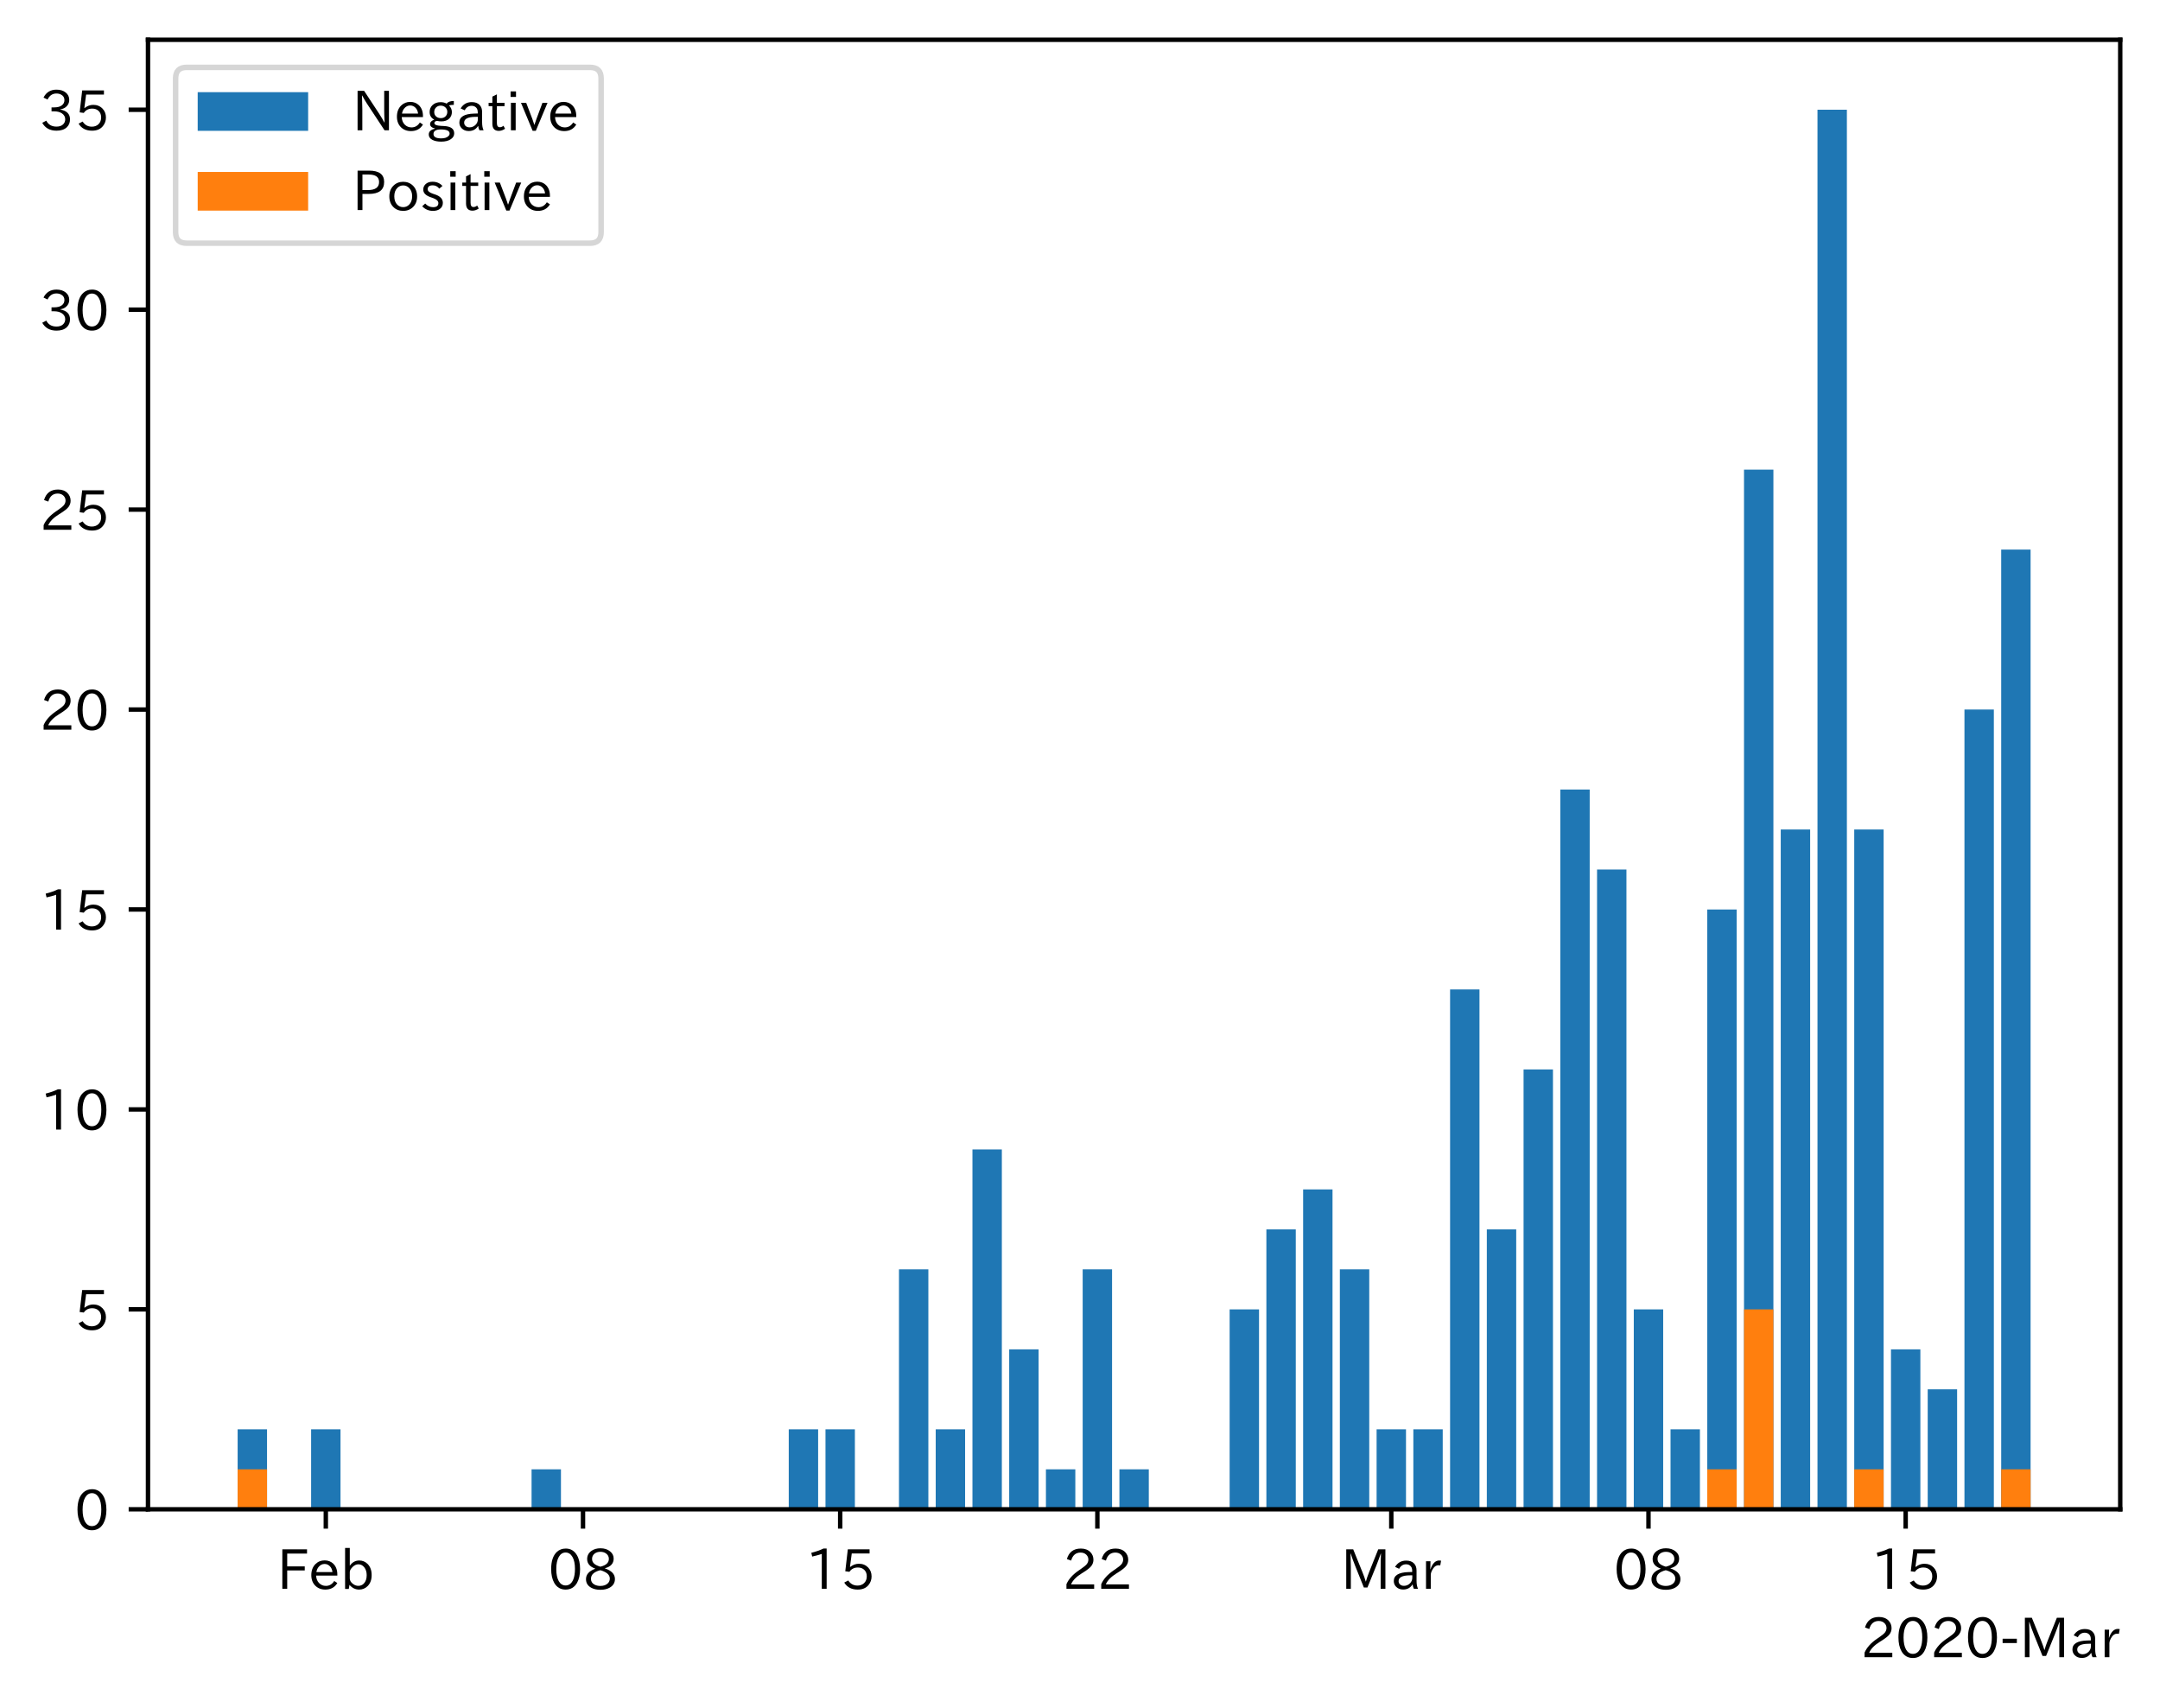 <?xml version="1.0" encoding="utf-8" standalone="no"?>
<!DOCTYPE svg PUBLIC "-//W3C//DTD SVG 1.1//EN"
  "http://www.w3.org/Graphics/SVG/1.1/DTD/svg11.dtd">
<!-- Created with matplotlib (https://matplotlib.org/) -->
<svg height="309.293pt" version="1.1" viewBox="0 0 391.117 309.293" width="391.117pt" xmlns="http://www.w3.org/2000/svg" xmlns:xlink="http://www.w3.org/1999/xlink">
 <defs>
  <style type="text/css">
*{stroke-linecap:butt;stroke-linejoin:round;}
  </style>
 </defs>
 <g id="figure_1">
  <g id="patch_1">
   <path d="M 0 309.293 
L 391.117 309.293 
L 391.117 0 
L 0 0 
z
" style="fill:#ffffff;"/>
  </g>
  <g id="axes_1">
   <g id="patch_2">
    <path d="M 26.797 273.312 
L 383.917 273.312 
L 383.917 7.2 
L 26.797 7.2 
z
" style="fill:#ffffff;"/>
   </g>
   <g id="patch_3">
    <path clip-path="url(#pde05c405b6)" d="M 43.03 273.312 
L 48.352 273.312 
L 48.352 258.83 
L 43.03 258.83 
z
" style="fill:#1f77b4;"/>
   </g>
   <g id="patch_4">
    <path clip-path="url(#pde05c405b6)" d="M 56.335 273.312 
L 61.657 273.312 
L 61.657 258.83 
L 56.335 258.83 
z
" style="fill:#1f77b4;"/>
   </g>
   <g id="patch_5">
    <path clip-path="url(#pde05c405b6)" d="M 96.252 273.312 
L 101.574 273.312 
L 101.574 266.071 
L 96.252 266.071 
z
" style="fill:#1f77b4;"/>
   </g>
   <g id="patch_6">
    <path clip-path="url(#pde05c405b6)" d="M 142.821 273.312 
L 148.143 273.312 
L 148.143 258.83 
L 142.821 258.83 
z
" style="fill:#1f77b4;"/>
   </g>
   <g id="patch_7">
    <path clip-path="url(#pde05c405b6)" d="M 149.474 273.312 
L 154.796 273.312 
L 154.796 258.83 
L 149.474 258.83 
z
" style="fill:#1f77b4;"/>
   </g>
   <g id="patch_8">
    <path clip-path="url(#pde05c405b6)" d="M 162.779 273.312 
L 168.101 273.312 
L 168.101 229.865 
L 162.779 229.865 
z
" style="fill:#1f77b4;"/>
   </g>
   <g id="patch_9">
    <path clip-path="url(#pde05c405b6)" d="M 169.432 273.312 
L 174.754 273.312 
L 174.754 258.83 
L 169.432 258.83 
z
" style="fill:#1f77b4;"/>
   </g>
   <g id="patch_10">
    <path clip-path="url(#pde05c405b6)" d="M 176.085 273.312 
L 181.407 273.312 
L 181.407 208.142 
L 176.085 208.142 
z
" style="fill:#1f77b4;"/>
   </g>
   <g id="patch_11">
    <path clip-path="url(#pde05c405b6)" d="M 182.738 273.312 
L 188.06 273.312 
L 188.06 244.347 
L 182.738 244.347 
z
" style="fill:#1f77b4;"/>
   </g>
   <g id="patch_12">
    <path clip-path="url(#pde05c405b6)" d="M 189.39 273.312 
L 194.712 273.312 
L 194.712 266.071 
L 189.39 266.071 
z
" style="fill:#1f77b4;"/>
   </g>
   <g id="patch_13">
    <path clip-path="url(#pde05c405b6)" d="M 196.043 273.312 
L 201.365 273.312 
L 201.365 229.865 
L 196.043 229.865 
z
" style="fill:#1f77b4;"/>
   </g>
   <g id="patch_14">
    <path clip-path="url(#pde05c405b6)" d="M 202.696 273.312 
L 208.018 273.312 
L 208.018 266.071 
L 202.696 266.071 
z
" style="fill:#1f77b4;"/>
   </g>
   <g id="patch_15">
    <path clip-path="url(#pde05c405b6)" d="M 222.654 273.312 
L 227.976 273.312 
L 227.976 237.106 
L 222.654 237.106 
z
" style="fill:#1f77b4;"/>
   </g>
   <g id="patch_16">
    <path clip-path="url(#pde05c405b6)" d="M 229.307 273.312 
L 234.629 273.312 
L 234.629 222.624 
L 229.307 222.624 
z
" style="fill:#1f77b4;"/>
   </g>
   <g id="patch_17">
    <path clip-path="url(#pde05c405b6)" d="M 235.96 273.312 
L 241.282 273.312 
L 241.282 215.383 
L 235.96 215.383 
z
" style="fill:#1f77b4;"/>
   </g>
   <g id="patch_18">
    <path clip-path="url(#pde05c405b6)" d="M 242.612 273.312 
L 247.935 273.312 
L 247.935 229.865 
L 242.612 229.865 
z
" style="fill:#1f77b4;"/>
   </g>
   <g id="patch_19">
    <path clip-path="url(#pde05c405b6)" d="M 249.265 273.312 
L 254.587 273.312 
L 254.587 258.83 
L 249.265 258.83 
z
" style="fill:#1f77b4;"/>
   </g>
   <g id="patch_20">
    <path clip-path="url(#pde05c405b6)" d="M 255.918 273.312 
L 261.24 273.312 
L 261.24 258.83 
L 255.918 258.83 
z
" style="fill:#1f77b4;"/>
   </g>
   <g id="patch_21">
    <path clip-path="url(#pde05c405b6)" d="M 262.571 273.312 
L 267.893 273.312 
L 267.893 179.177 
L 262.571 179.177 
z
" style="fill:#1f77b4;"/>
   </g>
   <g id="patch_22">
    <path clip-path="url(#pde05c405b6)" d="M 269.223 273.312 
L 274.546 273.312 
L 274.546 222.624 
L 269.223 222.624 
z
" style="fill:#1f77b4;"/>
   </g>
   <g id="patch_23">
    <path clip-path="url(#pde05c405b6)" d="M 275.876 273.312 
L 281.198 273.312 
L 281.198 193.659 
L 275.876 193.659 
z
" style="fill:#1f77b4;"/>
   </g>
   <g id="patch_24">
    <path clip-path="url(#pde05c405b6)" d="M 282.529 273.312 
L 287.851 273.312 
L 287.851 142.971 
L 282.529 142.971 
z
" style="fill:#1f77b4;"/>
   </g>
   <g id="patch_25">
    <path clip-path="url(#pde05c405b6)" d="M 289.182 273.312 
L 294.504 273.312 
L 294.504 157.454 
L 289.182 157.454 
z
" style="fill:#1f77b4;"/>
   </g>
   <g id="patch_26">
    <path clip-path="url(#pde05c405b6)" d="M 295.834 273.312 
L 301.157 273.312 
L 301.157 237.106 
L 295.834 237.106 
z
" style="fill:#1f77b4;"/>
   </g>
   <g id="patch_27">
    <path clip-path="url(#pde05c405b6)" d="M 302.487 273.312 
L 307.809 273.312 
L 307.809 258.83 
L 302.487 258.83 
z
" style="fill:#1f77b4;"/>
   </g>
   <g id="patch_28">
    <path clip-path="url(#pde05c405b6)" d="M 309.14 273.312 
L 314.462 273.312 
L 314.462 164.695 
L 309.14 164.695 
z
" style="fill:#1f77b4;"/>
   </g>
   <g id="patch_29">
    <path clip-path="url(#pde05c405b6)" d="M 315.793 273.312 
L 321.115 273.312 
L 321.115 85.042 
L 315.793 85.042 
z
" style="fill:#1f77b4;"/>
   </g>
   <g id="patch_30">
    <path clip-path="url(#pde05c405b6)" d="M 322.445 273.312 
L 327.768 273.312 
L 327.768 150.213 
L 322.445 150.213 
z
" style="fill:#1f77b4;"/>
   </g>
   <g id="patch_31">
    <path clip-path="url(#pde05c405b6)" d="M 329.098 273.312 
L 334.42 273.312 
L 334.42 19.872 
L 329.098 19.872 
z
" style="fill:#1f77b4;"/>
   </g>
   <g id="patch_32">
    <path clip-path="url(#pde05c405b6)" d="M 335.751 273.312 
L 341.073 273.312 
L 341.073 150.213 
L 335.751 150.213 
z
" style="fill:#1f77b4;"/>
   </g>
   <g id="patch_33">
    <path clip-path="url(#pde05c405b6)" d="M 342.404 273.312 
L 347.726 273.312 
L 347.726 244.347 
L 342.404 244.347 
z
" style="fill:#1f77b4;"/>
   </g>
   <g id="patch_34">
    <path clip-path="url(#pde05c405b6)" d="M 349.056 273.312 
L 354.379 273.312 
L 354.379 251.589 
L 349.056 251.589 
z
" style="fill:#1f77b4;"/>
   </g>
   <g id="patch_35">
    <path clip-path="url(#pde05c405b6)" d="M 355.709 273.312 
L 361.031 273.312 
L 361.031 128.489 
L 355.709 128.489 
z
" style="fill:#1f77b4;"/>
   </g>
   <g id="patch_36">
    <path clip-path="url(#pde05c405b6)" d="M 362.362 273.312 
L 367.684 273.312 
L 367.684 99.525 
L 362.362 99.525 
z
" style="fill:#1f77b4;"/>
   </g>
   <g id="patch_37">
    <path clip-path="url(#pde05c405b6)" d="M 43.03 273.312 
L 48.352 273.312 
L 48.352 266.071 
L 43.03 266.071 
z
" style="fill:#ff7f0e;"/>
   </g>
   <g id="patch_38">
    <path clip-path="url(#pde05c405b6)" d="M 56.335 273.312 
L 61.657 273.312 
L 61.657 273.312 
L 56.335 273.312 
z
" style="fill:#ff7f0e;"/>
   </g>
   <g id="patch_39">
    <path clip-path="url(#pde05c405b6)" d="M 96.252 273.312 
L 101.574 273.312 
L 101.574 273.312 
L 96.252 273.312 
z
" style="fill:#ff7f0e;"/>
   </g>
   <g id="patch_40">
    <path clip-path="url(#pde05c405b6)" d="M 142.821 273.312 
L 148.143 273.312 
L 148.143 273.312 
L 142.821 273.312 
z
" style="fill:#ff7f0e;"/>
   </g>
   <g id="patch_41">
    <path clip-path="url(#pde05c405b6)" d="M 149.474 273.312 
L 154.796 273.312 
L 154.796 273.312 
L 149.474 273.312 
z
" style="fill:#ff7f0e;"/>
   </g>
   <g id="patch_42">
    <path clip-path="url(#pde05c405b6)" d="M 162.779 273.312 
L 168.101 273.312 
L 168.101 273.312 
L 162.779 273.312 
z
" style="fill:#ff7f0e;"/>
   </g>
   <g id="patch_43">
    <path clip-path="url(#pde05c405b6)" d="M 169.432 273.312 
L 174.754 273.312 
L 174.754 273.312 
L 169.432 273.312 
z
" style="fill:#ff7f0e;"/>
   </g>
   <g id="patch_44">
    <path clip-path="url(#pde05c405b6)" d="M 176.085 273.312 
L 181.407 273.312 
L 181.407 273.312 
L 176.085 273.312 
z
" style="fill:#ff7f0e;"/>
   </g>
   <g id="patch_45">
    <path clip-path="url(#pde05c405b6)" d="M 182.738 273.312 
L 188.06 273.312 
L 188.06 273.312 
L 182.738 273.312 
z
" style="fill:#ff7f0e;"/>
   </g>
   <g id="patch_46">
    <path clip-path="url(#pde05c405b6)" d="M 189.39 273.312 
L 194.712 273.312 
L 194.712 273.312 
L 189.39 273.312 
z
" style="fill:#ff7f0e;"/>
   </g>
   <g id="patch_47">
    <path clip-path="url(#pde05c405b6)" d="M 196.043 273.312 
L 201.365 273.312 
L 201.365 273.312 
L 196.043 273.312 
z
" style="fill:#ff7f0e;"/>
   </g>
   <g id="patch_48">
    <path clip-path="url(#pde05c405b6)" d="M 202.696 273.312 
L 208.018 273.312 
L 208.018 273.312 
L 202.696 273.312 
z
" style="fill:#ff7f0e;"/>
   </g>
   <g id="patch_49">
    <path clip-path="url(#pde05c405b6)" d="M 222.654 273.312 
L 227.976 273.312 
L 227.976 273.312 
L 222.654 273.312 
z
" style="fill:#ff7f0e;"/>
   </g>
   <g id="patch_50">
    <path clip-path="url(#pde05c405b6)" d="M 229.307 273.312 
L 234.629 273.312 
L 234.629 273.312 
L 229.307 273.312 
z
" style="fill:#ff7f0e;"/>
   </g>
   <g id="patch_51">
    <path clip-path="url(#pde05c405b6)" d="M 235.96 273.312 
L 241.282 273.312 
L 241.282 273.312 
L 235.96 273.312 
z
" style="fill:#ff7f0e;"/>
   </g>
   <g id="patch_52">
    <path clip-path="url(#pde05c405b6)" d="M 242.612 273.312 
L 247.935 273.312 
L 247.935 273.312 
L 242.612 273.312 
z
" style="fill:#ff7f0e;"/>
   </g>
   <g id="patch_53">
    <path clip-path="url(#pde05c405b6)" d="M 249.265 273.312 
L 254.587 273.312 
L 254.587 273.312 
L 249.265 273.312 
z
" style="fill:#ff7f0e;"/>
   </g>
   <g id="patch_54">
    <path clip-path="url(#pde05c405b6)" d="M 255.918 273.312 
L 261.24 273.312 
L 261.24 273.312 
L 255.918 273.312 
z
" style="fill:#ff7f0e;"/>
   </g>
   <g id="patch_55">
    <path clip-path="url(#pde05c405b6)" d="M 262.571 273.312 
L 267.893 273.312 
L 267.893 273.312 
L 262.571 273.312 
z
" style="fill:#ff7f0e;"/>
   </g>
   <g id="patch_56">
    <path clip-path="url(#pde05c405b6)" d="M 269.223 273.312 
L 274.546 273.312 
L 274.546 273.312 
L 269.223 273.312 
z
" style="fill:#ff7f0e;"/>
   </g>
   <g id="patch_57">
    <path clip-path="url(#pde05c405b6)" d="M 275.876 273.312 
L 281.198 273.312 
L 281.198 273.312 
L 275.876 273.312 
z
" style="fill:#ff7f0e;"/>
   </g>
   <g id="patch_58">
    <path clip-path="url(#pde05c405b6)" d="M 282.529 273.312 
L 287.851 273.312 
L 287.851 273.312 
L 282.529 273.312 
z
" style="fill:#ff7f0e;"/>
   </g>
   <g id="patch_59">
    <path clip-path="url(#pde05c405b6)" d="M 289.182 273.312 
L 294.504 273.312 
L 294.504 273.312 
L 289.182 273.312 
z
" style="fill:#ff7f0e;"/>
   </g>
   <g id="patch_60">
    <path clip-path="url(#pde05c405b6)" d="M 295.834 273.312 
L 301.157 273.312 
L 301.157 273.312 
L 295.834 273.312 
z
" style="fill:#ff7f0e;"/>
   </g>
   <g id="patch_61">
    <path clip-path="url(#pde05c405b6)" d="M 302.487 273.312 
L 307.809 273.312 
L 307.809 273.312 
L 302.487 273.312 
z
" style="fill:#ff7f0e;"/>
   </g>
   <g id="patch_62">
    <path clip-path="url(#pde05c405b6)" d="M 309.14 273.312 
L 314.462 273.312 
L 314.462 266.071 
L 309.14 266.071 
z
" style="fill:#ff7f0e;"/>
   </g>
   <g id="patch_63">
    <path clip-path="url(#pde05c405b6)" d="M 315.793 273.312 
L 321.115 273.312 
L 321.115 237.106 
L 315.793 237.106 
z
" style="fill:#ff7f0e;"/>
   </g>
   <g id="patch_64">
    <path clip-path="url(#pde05c405b6)" d="M 322.445 273.312 
L 327.768 273.312 
L 327.768 273.312 
L 322.445 273.312 
z
" style="fill:#ff7f0e;"/>
   </g>
   <g id="patch_65">
    <path clip-path="url(#pde05c405b6)" d="M 329.098 273.312 
L 334.42 273.312 
L 334.42 273.312 
L 329.098 273.312 
z
" style="fill:#ff7f0e;"/>
   </g>
   <g id="patch_66">
    <path clip-path="url(#pde05c405b6)" d="M 335.751 273.312 
L 341.073 273.312 
L 341.073 266.071 
L 335.751 266.071 
z
" style="fill:#ff7f0e;"/>
   </g>
   <g id="patch_67">
    <path clip-path="url(#pde05c405b6)" d="M 342.404 273.312 
L 347.726 273.312 
L 347.726 273.312 
L 342.404 273.312 
z
" style="fill:#ff7f0e;"/>
   </g>
   <g id="patch_68">
    <path clip-path="url(#pde05c405b6)" d="M 349.056 273.312 
L 354.379 273.312 
L 354.379 273.312 
L 349.056 273.312 
z
" style="fill:#ff7f0e;"/>
   </g>
   <g id="patch_69">
    <path clip-path="url(#pde05c405b6)" d="M 355.709 273.312 
L 361.031 273.312 
L 361.031 273.312 
L 355.709 273.312 
z
" style="fill:#ff7f0e;"/>
   </g>
   <g id="patch_70">
    <path clip-path="url(#pde05c405b6)" d="M 362.362 273.312 
L 367.684 273.312 
L 367.684 266.071 
L 362.362 266.071 
z
" style="fill:#ff7f0e;"/>
   </g>
   <g id="matplotlib.axis_1">
    <g id="xtick_1">
     <g id="line2d_1">
      <defs>
       <path d="M 0 0 
L 0 3.5 
" id="mf16ec40876" style="stroke:#000000;stroke-width:0.8;"/>
      </defs>
      <g>
       <use style="stroke:#000000;stroke-width:0.8;" x="58.996" xlink:href="#mf16ec40876" y="273.312"/>
      </g>
     </g>
     <g id="text_1">
      <!-- Feb -->
      <defs>
       <path d="M 54.203 64.703 
L 18.312 64.703 
L 18.312 41.5 
L 50.094 41.5 
L 50.094 34.188 
L 18.312 34.188 
L 18.312 0.984 
L 9.516 0.984 
L 9.516 72.406 
L 54.203 72.406 
z
" id="IPAexGothic-70"/>
       <path d="M 13.484 24.906 
Q 13.922 16.266 18.891 11.281 
Q 23.969 6.203 31.203 6.203 
Q 40.719 6.203 46.297 15.094 
L 51.906 11.375 
Q 44.828 -0.484 30.172 -0.484 
Q 19.094 -0.484 11.969 6.594 
Q 4.781 13.812 4.781 25.641 
Q 4.781 38.188 12.312 45.703 
Q 19 52.391 29 52.391 
Q 38.422 52.391 44.781 46.188 
Q 51.906 38.969 51.906 26.906 
L 51.906 24.906 
z
M 43.062 31.203 
Q 42.328 37.984 38.281 41.891 
Q 34.281 45.906 28.812 45.906 
Q 22.469 45.906 17.969 40.484 
Q 14.891 36.812 13.969 31.203 
z
" id="IPAexGothic-101"/>
       <path d="M 17.578 42.672 
Q 24.219 52.203 34.672 52.203 
Q 43.562 52.203 49.859 45.906 
Q 57.172 38.578 57.172 25.688 
Q 57.172 13.094 49.859 5.812 
Q 43.562 -0.484 34.469 -0.484 
Q 24.359 -0.484 17 8.062 
L 15.766 0.688 
L 9.078 0.688 
L 9.078 74.906 
L 17.578 74.906 
z
M 17.578 31.203 
L 17.578 19.578 
Q 17.578 13.875 23.875 9.375 
Q 28.172 6.297 33.109 6.297 
Q 38.875 6.297 42.875 10.297 
Q 48.188 15.766 48.188 25.484 
Q 48.188 34.281 43.797 39.891 
Q 39.453 45.312 33.203 45.312 
Q 27.484 45.312 22.469 40.281 
Q 17.578 35.406 17.578 31.203 
z
" id="IPAexGothic-98"/>
      </defs>
      <g transform="translate(50.173 287.803)scale(0.1 -0.1)">
       <use xlink:href="#IPAexGothic-70"/>
       <use x="57.178" xlink:href="#IPAexGothic-101"/>
       <use x="114.062" xlink:href="#IPAexGothic-98"/>
      </g>
     </g>
    </g>
    <g id="xtick_2">
     <g id="line2d_2">
      <g>
       <use style="stroke:#000000;stroke-width:0.8;" x="105.566" xlink:href="#mf16ec40876" y="273.312"/>
      </g>
     </g>
     <g id="text_2">
      <!-- 08 -->
      <defs>
       <path d="M 31.844 73.828 
Q 45.016 73.828 52.094 61.625 
Q 57.719 51.953 57.719 36.625 
Q 57.719 21.438 52.094 11.578 
Q 45.125 -0.484 31.5 -0.484 
Q 17.922 -0.484 10.938 11.578 
Q 5.328 21.438 5.328 36.719 
Q 5.328 58.016 15.625 67.719 
Q 22.172 73.828 31.844 73.828 
z
M 31.5 66.656 
Q 23.688 66.656 19.188 58.734 
Q 14.594 50.734 14.594 36.625 
Q 14.594 22.75 19.094 14.797 
Q 23.641 6.984 31.5 6.984 
Q 40.922 6.984 45.453 18.016 
Q 48.438 25.344 48.438 37.109 
Q 48.438 50.875 43.844 58.734 
Q 39.203 66.656 31.5 66.656 
z
" id="IPAexGothic-48"/>
       <path d="M 39.703 37.891 
Q 57.812 31.734 57.812 18.703 
Q 57.812 8.453 48.438 3.078 
Q 41.609 -0.875 31.5 -0.875 
Q 21.344 -0.875 14.5 3.078 
Q 5.422 8.297 5.422 18.406 
Q 5.422 31.062 22.016 37.203 
L 22.016 37.5 
Q 7.516 42.719 7.516 54.828 
Q 7.516 64.062 15.328 69.625 
Q 21.969 74.312 31.547 74.312 
Q 42.234 74.312 48.922 68.797 
Q 55.516 63.578 55.516 55.719 
Q 55.516 42.281 39.703 38.188 
z
M 31.594 41.016 
Q 46.828 44.625 46.828 55.125 
Q 46.828 61.188 41.797 64.844 
Q 37.703 67.922 31.5 67.922 
Q 25.094 67.922 20.797 64.5 
Q 16.406 60.891 16.406 55.031 
Q 16.406 49.219 21.094 45.703 
Q 23.344 43.891 26.906 42.531 
Q 31 40.875 31.594 41.016 
z
M 30.906 34.516 
Q 14.406 30.172 14.406 19 
Q 14.406 12.109 20.516 8.688 
Q 25.094 6.109 31.391 6.109 
Q 40.234 6.109 45.016 10.891 
Q 48.531 14.406 48.531 19.531 
Q 48.531 24.906 43.656 28.906 
Q 40.766 31.156 36.719 32.812 
Q 31.984 34.719 30.906 34.516 
z
" id="IPAexGothic-56"/>
      </defs>
      <g transform="translate(99.267 287.803)scale(0.1 -0.1)">
       <use xlink:href="#IPAexGothic-48"/>
       <use x="62.988" xlink:href="#IPAexGothic-56"/>
      </g>
     </g>
    </g>
    <g id="xtick_3">
     <g id="line2d_3">
      <g>
       <use style="stroke:#000000;stroke-width:0.8;" x="152.135" xlink:href="#mf16ec40876" y="273.312"/>
      </g>
     </g>
     <g id="text_3">
      <!-- 15 -->
      <defs>
       <path d="M 38.484 0.984 
L 29.688 0.984 
L 29.688 64.109 
Q 21.438 61.281 12.312 59.328 
L 10.688 66.109 
Q 23.734 69.391 32.906 73.922 
L 38.484 73.922 
z
" id="IPAexGothic-49"/>
       <path d="M 18.406 40.672 
Q 25.531 46.297 33.938 46.297 
Q 44 46.297 50.641 39.5 
Q 56.844 33.016 56.844 23.391 
Q 56.844 14.656 51.516 8.016 
Q 44.828 -0.484 31.734 -0.484 
Q 14.984 -0.484 7.328 12.25 
L 14.656 16.062 
Q 20.453 6.781 31.453 6.781 
Q 38.531 6.781 43.266 11.188 
Q 48.141 15.828 48.141 23.484 
Q 48.141 30.719 43.844 35.016 
Q 39.359 39.5 32.125 39.5 
Q 21.969 39.5 16.75 31.688 
L 9.234 32.672 
L 13.812 72.406 
L 53.219 72.406 
L 53.219 64.891 
L 20.953 64.891 
L 17.719 40.672 
z
" id="IPAexGothic-53"/>
      </defs>
      <g transform="translate(145.836 287.803)scale(0.1 -0.1)">
       <use xlink:href="#IPAexGothic-49"/>
       <use x="62.988" xlink:href="#IPAexGothic-53"/>
      </g>
     </g>
    </g>
    <g id="xtick_4">
     <g id="line2d_4">
      <g>
       <use style="stroke:#000000;stroke-width:0.8;" x="198.704" xlink:href="#mf16ec40876" y="273.312"/>
      </g>
     </g>
     <g id="text_4">
      <!-- 22 -->
      <defs>
       <path d="M 57.172 0.984 
L 6.984 0.984 
L 6.984 9.281 
Q 12.891 23.047 29.594 34.422 
L 32.375 36.281 
Q 40.922 42.141 43.609 45.406 
Q 46.688 49.266 46.688 53.812 
Q 46.688 58.938 43.062 62.547 
Q 39.062 66.547 32.562 66.547 
Q 19.531 66.547 15.484 52 
L 7.766 54.781 
Q 13.328 73.828 33.062 73.828 
Q 43.844 73.828 50.25 67.438 
Q 55.859 61.672 55.859 53.516 
Q 55.859 47.469 52.25 42.531 
Q 48.922 37.75 36.969 30.281 
L 34.859 29 
Q 19.625 19.578 15.281 8.891 
L 57.172 8.891 
z
" id="IPAexGothic-50"/>
      </defs>
      <g transform="translate(192.406 287.803)scale(0.1 -0.1)">
       <use xlink:href="#IPAexGothic-50"/>
       <use x="62.988" xlink:href="#IPAexGothic-50"/>
      </g>
     </g>
    </g>
    <g id="xtick_5">
     <g id="line2d_5">
      <g>
       <use style="stroke:#000000;stroke-width:0.8;" x="251.926" xlink:href="#mf16ec40876" y="273.312"/>
      </g>
     </g>
     <g id="text_5">
      <!-- Mar -->
      <defs>
       <path d="M 80.422 0.984 
L 71.828 0.984 
L 71.828 39.594 
Q 71.828 51.266 72.406 64.594 
L 72.016 64.594 
Q 68.062 53.266 63.531 41.797 
L 47.906 3.266 
L 41.406 3.266 
L 25.641 42.578 
Q 20.75 54.781 17.625 64.703 
L 17.234 64.703 
Q 17.828 48.922 17.828 39.891 
L 17.828 0.984 
L 9.516 0.984 
L 9.516 72.406 
L 22.125 72.406 
L 39.109 30.375 
Q 42.141 23 44.828 14.156 
L 45.125 14.156 
Q 47.312 22.125 50.531 30.172 
L 67.438 72.406 
L 80.422 72.406 
z
" id="IPAexGothic-77"/>
       <path d="M 49.312 0.984 
L 41.75 0.984 
Q 39.984 4.734 39.547 8.688 
L 39.203 8.688 
Q 33.547 -0.391 22.312 -0.391 
Q 14.594 -0.391 9.719 4.5 
Q 5.422 8.797 5.422 14.984 
Q 5.422 30.422 32.031 31.203 
L 38.719 31.391 
L 38.719 33.984 
Q 38.719 39.203 35.75 42.188 
Q 32.625 45.312 27.734 45.312 
Q 19.344 45.312 15.141 37.156 
L 7.719 40.578 
Q 14.656 52 27.938 52 
Q 37.109 52 42.047 46.875 
Q 46.625 42.281 46.625 33.891 
L 46.625 15.578 
Q 46.625 6.25 49.312 0.984 
z
M 38.922 25.391 
L 33.453 25.297 
Q 14.109 24.859 14.109 14.891 
Q 14.109 11.375 16.406 9.078 
Q 19.234 6.297 23.828 6.297 
Q 30.219 6.297 34.906 10.984 
Q 38.922 15.141 38.922 21 
z
" id="IPAexGothic-97"/>
       <path d="M 36.078 51.812 
L 34.578 43.266 
Q 32.906 43.609 31.594 43.609 
Q 25.828 43.609 22.078 38.188 
Q 17.391 31.344 17.391 26.172 
L 17.391 0.984 
L 8.797 0.984 
L 8.797 50.781 
L 16.891 50.781 
L 16.5 35.984 
L 16.703 35.984 
Q 22.219 52.203 32.766 52.203 
Q 34.469 52.203 36.078 51.812 
z
" id="IPAexGothic-114"/>
      </defs>
      <g transform="translate(242.817 287.803)scale(0.1 -0.1)">
       <use xlink:href="#IPAexGothic-77"/>
       <use x="90.186" xlink:href="#IPAexGothic-97"/>
       <use x="145.166" xlink:href="#IPAexGothic-114"/>
      </g>
     </g>
    </g>
    <g id="xtick_6">
     <g id="line2d_6">
      <g>
       <use style="stroke:#000000;stroke-width:0.8;" x="298.495" xlink:href="#mf16ec40876" y="273.312"/>
      </g>
     </g>
     <g id="text_6">
      <!-- 08 -->
      <g transform="translate(292.197 287.803)scale(0.1 -0.1)">
       <use xlink:href="#IPAexGothic-48"/>
       <use x="62.988" xlink:href="#IPAexGothic-56"/>
      </g>
     </g>
    </g>
    <g id="xtick_7">
     <g id="line2d_7">
      <g>
       <use style="stroke:#000000;stroke-width:0.8;" x="345.065" xlink:href="#mf16ec40876" y="273.312"/>
      </g>
     </g>
     <g id="text_7">
      <!-- 15 -->
      <g transform="translate(338.766 287.803)scale(0.1 -0.1)">
       <use xlink:href="#IPAexGothic-49"/>
       <use x="62.988" xlink:href="#IPAexGothic-53"/>
      </g>
     </g>
    </g>
    <g id="text_8">
     <!-- 2020-Mar -->
     <defs>
      <path d="M 30.766 26.609 
L 4.984 26.609 
L 4.984 34.422 
L 30.766 34.422 
z
" id="IPAexGothic-45"/>
     </defs>
     <g transform="translate(336.925 300.193)scale(0.1 -0.1)">
      <use xlink:href="#IPAexGothic-50"/>
      <use x="62.988" xlink:href="#IPAexGothic-48"/>
      <use x="125.977" xlink:href="#IPAexGothic-50"/>
      <use x="188.965" xlink:href="#IPAexGothic-48"/>
      <use x="251.953" xlink:href="#IPAexGothic-45"/>
      <use x="287.744" xlink:href="#IPAexGothic-77"/>
      <use x="377.93" xlink:href="#IPAexGothic-97"/>
      <use x="432.91" xlink:href="#IPAexGothic-114"/>
     </g>
    </g>
   </g>
   <g id="matplotlib.axis_2">
    <g id="ytick_1">
     <g id="line2d_8">
      <defs>
       <path d="M 0 0 
L -3.5 0 
" id="mcc68a2d885" style="stroke:#000000;stroke-width:0.8;"/>
      </defs>
      <g>
       <use style="stroke:#000000;stroke-width:0.8;" x="26.797" xlink:href="#mcc68a2d885" y="273.312"/>
      </g>
     </g>
     <g id="text_9">
      <!-- 0 -->
      <g transform="translate(13.498 277.057)scale(0.1 -0.1)">
       <use xlink:href="#IPAexGothic-48"/>
      </g>
     </g>
    </g>
    <g id="ytick_2">
     <g id="line2d_9">
      <g>
       <use style="stroke:#000000;stroke-width:0.8;" x="26.797" xlink:href="#mcc68a2d885" y="237.106"/>
      </g>
     </g>
     <g id="text_10">
      <!-- 5 -->
      <g transform="translate(13.498 240.852)scale(0.1 -0.1)">
       <use xlink:href="#IPAexGothic-53"/>
      </g>
     </g>
    </g>
    <g id="ytick_3">
     <g id="line2d_10">
      <g>
       <use style="stroke:#000000;stroke-width:0.8;" x="26.797" xlink:href="#mcc68a2d885" y="200.901"/>
      </g>
     </g>
     <g id="text_11">
      <!-- 10 -->
      <g transform="translate(7.2 204.646)scale(0.1 -0.1)">
       <use xlink:href="#IPAexGothic-49"/>
       <use x="62.988" xlink:href="#IPAexGothic-48"/>
      </g>
     </g>
    </g>
    <g id="ytick_4">
     <g id="line2d_11">
      <g>
       <use style="stroke:#000000;stroke-width:0.8;" x="26.797" xlink:href="#mcc68a2d885" y="164.695"/>
      </g>
     </g>
     <g id="text_12">
      <!-- 15 -->
      <g transform="translate(7.2 168.44)scale(0.1 -0.1)">
       <use xlink:href="#IPAexGothic-49"/>
       <use x="62.988" xlink:href="#IPAexGothic-53"/>
      </g>
     </g>
    </g>
    <g id="ytick_5">
     <g id="line2d_12">
      <g>
       <use style="stroke:#000000;stroke-width:0.8;" x="26.797" xlink:href="#mcc68a2d885" y="128.489"/>
      </g>
     </g>
     <g id="text_13">
      <!-- 20 -->
      <g transform="translate(7.2 132.234)scale(0.1 -0.1)">
       <use xlink:href="#IPAexGothic-50"/>
       <use x="62.988" xlink:href="#IPAexGothic-48"/>
      </g>
     </g>
    </g>
    <g id="ytick_6">
     <g id="line2d_13">
      <g>
       <use style="stroke:#000000;stroke-width:0.8;" x="26.797" xlink:href="#mcc68a2d885" y="92.283"/>
      </g>
     </g>
     <g id="text_14">
      <!-- 25 -->
      <g transform="translate(7.2 96.029)scale(0.1 -0.1)">
       <use xlink:href="#IPAexGothic-50"/>
       <use x="62.988" xlink:href="#IPAexGothic-53"/>
      </g>
     </g>
    </g>
    <g id="ytick_7">
     <g id="line2d_14">
      <g>
       <use style="stroke:#000000;stroke-width:0.8;" x="26.797" xlink:href="#mcc68a2d885" y="56.078"/>
      </g>
     </g>
     <g id="text_15">
      <!-- 30 -->
      <defs>
       <path d="M 37.203 37.797 
Q 54.781 34.625 54.781 19.969 
Q 54.781 11.188 48.875 5.562 
Q 42.328 -0.484 30.375 -0.484 
Q 12.453 -0.484 4.5 13.766 
L 11.812 17.672 
Q 17.328 6.891 30.281 6.891 
Q 37.891 6.891 42.094 10.797 
Q 46.094 14.5 46.094 20.172 
Q 46.094 26.859 40.094 30.906 
Q 34.625 34.578 25.688 34.578 
L 21.297 34.578 
L 21.297 41.703 
L 25.875 41.703 
Q 34.859 41.703 39.594 45.125 
Q 44.672 48.734 44.672 54.828 
Q 44.672 61.469 38.969 64.656 
Q 35.297 66.844 30.172 66.844 
Q 19.344 66.844 14.109 55.906 
L 6.781 59.422 
Q 14.016 73.828 30.281 73.828 
Q 40.578 73.828 46.969 68.656 
Q 53.375 63.578 53.375 55.219 
Q 53.375 47.312 47.172 42.281 
Q 43.172 39.062 37.203 38.188 
z
" id="IPAexGothic-51"/>
      </defs>
      <g transform="translate(7.2 59.823)scale(0.1 -0.1)">
       <use xlink:href="#IPAexGothic-51"/>
       <use x="62.988" xlink:href="#IPAexGothic-48"/>
      </g>
     </g>
    </g>
    <g id="ytick_8">
     <g id="line2d_15">
      <g>
       <use style="stroke:#000000;stroke-width:0.8;" x="26.797" xlink:href="#mcc68a2d885" y="19.872"/>
      </g>
     </g>
     <g id="text_16">
      <!-- 35 -->
      <g transform="translate(7.2 23.617)scale(0.1 -0.1)">
       <use xlink:href="#IPAexGothic-51"/>
       <use x="62.988" xlink:href="#IPAexGothic-53"/>
      </g>
     </g>
    </g>
   </g>
   <g id="patch_71">
    <path d="M 26.797 273.312 
L 26.797 7.2 
" style="fill:none;stroke:#000000;stroke-linecap:square;stroke-linejoin:miter;stroke-width:0.8;"/>
   </g>
   <g id="patch_72">
    <path d="M 383.917 273.312 
L 383.917 7.2 
" style="fill:none;stroke:#000000;stroke-linecap:square;stroke-linejoin:miter;stroke-width:0.8;"/>
   </g>
   <g id="patch_73">
    <path d="M 26.797 273.312 
L 383.917 273.312 
" style="fill:none;stroke:#000000;stroke-linecap:square;stroke-linejoin:miter;stroke-width:0.8;"/>
   </g>
   <g id="patch_74">
    <path d="M 26.797 7.2 
L 383.917 7.2 
" style="fill:none;stroke:#000000;stroke-linecap:square;stroke-linejoin:miter;stroke-width:0.8;"/>
   </g>
   <g id="legend_1">
    <g id="patch_75">
     <path d="M 33.797 44.039 
L 106.844 44.039 
Q 108.844 44.039 108.844 42.039 
L 108.844 14.2 
Q 108.844 12.2 106.844 12.2 
L 33.797 12.2 
Q 31.797 12.2 31.797 14.2 
L 31.797 42.039 
Q 31.797 44.039 33.797 44.039 
z
" style="fill:#ffffff;opacity:0.8;stroke:#cccccc;stroke-linejoin:miter;"/>
    </g>
    <g id="patch_76">
     <path d="M 35.797 23.691 
L 55.797 23.691 
L 55.797 16.691 
L 35.797 16.691 
z
" style="fill:#1f77b4;"/>
    </g>
    <g id="text_17">
     <!-- Negative -->
     <defs>
      <path d="M 66.312 0.984 
L 58.297 0.984 
L 26.516 49.219 
Q 22.906 54.688 17.828 64.016 
L 17.438 64.016 
L 17.625 59.328 
Q 18.109 43.797 18.109 38.578 
L 18.109 0.984 
L 9.516 0.984 
L 9.516 72.406 
L 21.344 72.406 
L 48.641 30.906 
Q 53.953 22.609 58.016 15.094 
L 58.406 15.094 
Q 57.719 29.641 57.719 38.578 
L 57.719 72.406 
L 66.312 72.406 
z
" id="IPAexGothic-78"/>
      <path d="M 20.797 17.969 
Q 15.719 17.531 15.719 14.062 
Q 15.719 9.578 27.547 8.984 
L 33.297 8.688 
Q 51.609 7.766 51.609 -4.594 
Q 51.609 -10.938 45.703 -14.984 
Q 39.359 -19.578 28.031 -19.578 
Q 17.781 -19.578 11.531 -16.062 
Q 5.516 -12.641 5.516 -6.688 
Q 5.516 1.312 16.797 3.859 
L 16.797 4.203 
Q 7.906 6.453 7.906 12.156 
Q 7.906 17.438 15.531 20.266 
Q 7.125 24.609 7.125 34.078 
Q 7.125 41.406 12.016 46.297 
Q 17.625 51.906 27.156 51.906 
Q 33.203 51.906 37.844 49.266 
Q 41.406 53.953 50.922 54.109 
L 50.922 47.078 
Q 44.344 46.922 42.234 45.906 
Q 47.406 40.828 47.406 33.891 
Q 47.406 27 42.719 22.266 
Q 37.5 17.094 28.328 17.094 
Q 24.422 17.094 20.797 17.969 
z
M 27.094 45.609 
Q 22.016 45.609 18.703 42.281 
Q 15.438 39.016 15.438 34.078 
Q 15.438 29.25 18.5 26.312 
Q 21.828 23 27.438 23 
Q 32.719 23 35.891 26.219 
Q 39.109 29.391 39.109 34.422 
Q 39.109 39.016 35.891 42.188 
Q 32.516 45.609 27.094 45.609 
z
M 27.391 2.484 
Q 14.109 2.484 14.109 -5.719 
Q 14.109 -13.672 28.125 -13.672 
Q 37.156 -13.672 41.219 -9.469 
Q 43.312 -7.516 43.312 -4.891 
Q 43.312 2.484 27.391 2.484 
z
" id="IPAexGothic-103"/>
      <path d="M 33.203 3.766 
Q 27.641 -0.094 21.828 -0.094 
Q 10.203 -0.094 10.203 12.984 
L 10.203 44.672 
L 3.422 44.672 
L 3.422 50.781 
L 10.203 50.781 
L 10.203 61.969 
L 18.406 66.062 
L 18.406 50.781 
L 32.234 50.781 
L 32.234 44.672 
L 18.406 44.672 
L 18.406 14.156 
Q 18.406 6.5 23.641 6.5 
Q 27.156 6.5 30.328 9.188 
z
" id="IPAexGothic-116"/>
      <path d="M 18.406 61.375 
L 8.594 61.375 
L 8.594 71.391 
L 18.406 71.391 
z
M 17.781 0.984 
L 9.188 0.984 
L 9.188 50.781 
L 17.781 50.781 
z
" id="IPAexGothic-105"/>
      <path d="M 48.484 50.781 
L 27.297 0.094 
L 21.484 0.094 
L 0.391 50.781 
L 9.812 50.781 
L 20.906 21.688 
L 23.781 13.188 
L 24.516 10.984 
L 24.812 10.984 
Q 25.641 13.812 28.469 21.688 
L 39.312 50.781 
z
" id="IPAexGothic-118"/>
     </defs>
     <g transform="translate(63.797 23.691)scale(0.1 -0.1)">
      <use xlink:href="#IPAexGothic-78"/>
      <use x="75.977" xlink:href="#IPAexGothic-101"/>
      <use x="132.861" xlink:href="#IPAexGothic-103"/>
      <use x="188.379" xlink:href="#IPAexGothic-97"/>
      <use x="243.359" xlink:href="#IPAexGothic-116"/>
      <use x="277.979" xlink:href="#IPAexGothic-105"/>
      <use x="304.98" xlink:href="#IPAexGothic-118"/>
      <use x="353.564" xlink:href="#IPAexGothic-101"/>
     </g>
    </g>
    <g id="patch_77">
     <path d="M 35.797 38.139 
L 55.797 38.139 
L 55.797 31.139 
L 35.797 31.139 
z
" style="fill:#ff7f0e;"/>
    </g>
    <g id="text_18">
     <!-- Positive -->
     <defs>
      <path d="M 9.516 72.406 
L 30.328 72.406 
Q 57.625 72.406 57.625 51.906 
Q 57.625 30.219 29.781 30.219 
L 18.312 30.219 
L 18.312 0.984 
L 9.516 0.984 
z
M 18.312 37.203 
L 28.125 37.203 
Q 48.438 37.203 48.438 51.812 
Q 48.438 65.328 29.594 65.328 
L 18.312 65.328 
z
" id="IPAexGothic-80"/>
      <path d="M 29.984 52.203 
Q 40.531 52.203 47.75 45.125 
Q 55.172 37.703 55.172 25.594 
Q 55.172 13.875 47.906 6.594 
Q 40.766 -0.484 29.984 -0.484 
Q 19.188 -0.484 12.203 6.5 
Q 4.891 13.766 4.891 25.875 
Q 4.891 37.703 12.312 45.125 
Q 19.391 52.203 29.984 52.203 
z
M 29.984 45.609 
Q 23.734 45.609 19.391 41.109 
Q 13.875 35.594 13.875 25.781 
Q 13.875 16.109 19.281 10.688 
Q 23.688 6.297 29.984 6.297 
Q 36.422 6.297 40.766 10.797 
Q 46.188 16.219 46.188 26.125 
Q 46.188 35.453 40.672 41.109 
Q 36.188 45.609 29.984 45.609 
z
" id="IPAexGothic-111"/>
      <path d="M 34.906 39.797 
Q 30.281 45.797 23.188 45.797 
Q 13.922 45.797 13.922 38.672 
Q 13.922 33.641 23.922 30.375 
L 27.203 29.297 
Q 41.406 24.656 41.406 13.969 
Q 41.406 6.781 35.5 2.688 
Q 30.812 -0.484 23.391 -0.484 
Q 11.969 -0.484 4 7.859 
L 9.422 12.797 
Q 15.578 6.203 23.688 6.203 
Q 33.297 6.203 33.297 13.672 
Q 33.297 19.344 22.703 23.094 
L 19.281 24.266 
Q 5.906 28.953 5.906 37.984 
Q 5.906 43.703 9.812 47.609 
Q 14.5 52.297 22.703 52.297 
Q 33.688 52.297 40.719 44.672 
z
" id="IPAexGothic-115"/>
     </defs>
     <g transform="translate(63.797 38.139)scale(0.1 -0.1)">
      <use xlink:href="#IPAexGothic-80"/>
      <use x="62.109" xlink:href="#IPAexGothic-111"/>
      <use x="122.51" xlink:href="#IPAexGothic-115"/>
      <use x="168.701" xlink:href="#IPAexGothic-105"/>
      <use x="195.703" xlink:href="#IPAexGothic-116"/>
      <use x="230.322" xlink:href="#IPAexGothic-105"/>
      <use x="257.324" xlink:href="#IPAexGothic-118"/>
      <use x="305.908" xlink:href="#IPAexGothic-101"/>
     </g>
    </g>
   </g>
  </g>
 </g>
 <defs>
  <clipPath id="pde05c405b6">
   <rect height="266.112" width="357.12" x="26.797" y="7.2"/>
  </clipPath>
 </defs>
</svg>
